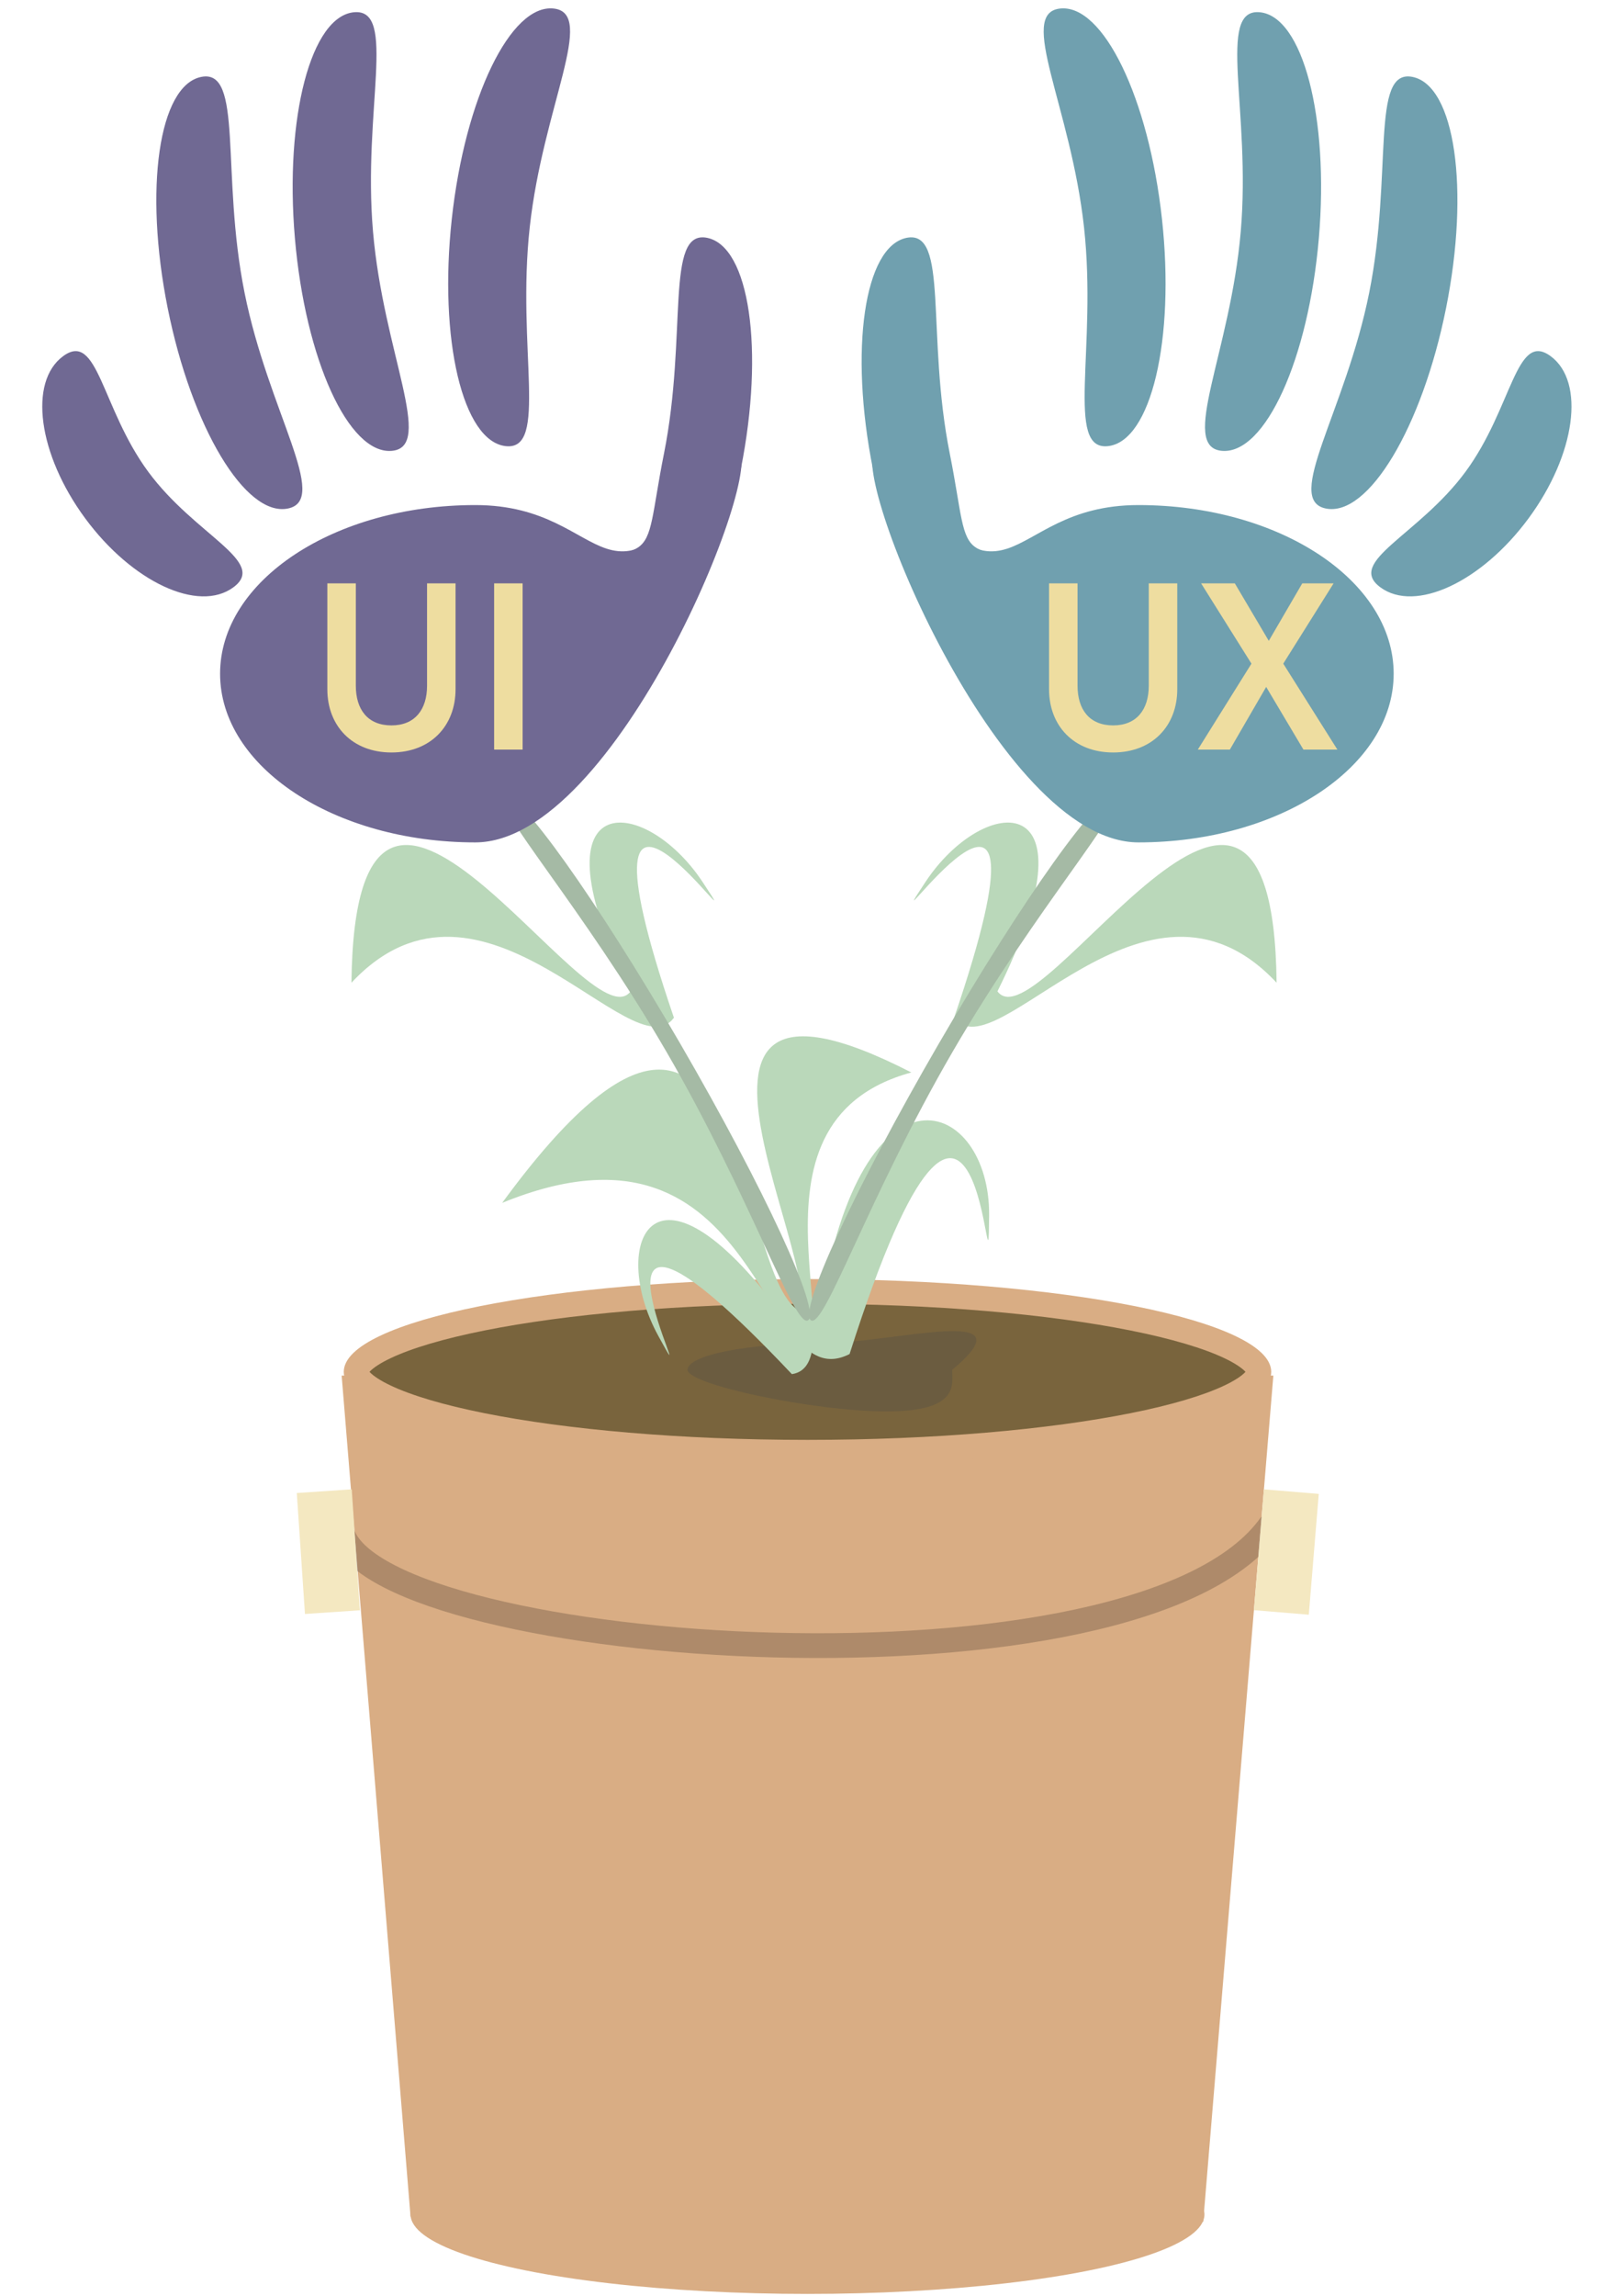 <svg width="653" height="928" viewBox="0 0 653 928" fill="none" xmlns="http://www.w3.org/2000/svg">
<path d="M336.5 905L486.5 898L514.861 556H138.14L166 896L336.5 905Z" fill="#D9AD84"/>
<path d="M509 554.5C509 555.271 508.631 556.59 506.696 558.482C504.752 560.382 501.617 562.454 497.128 564.577C488.176 568.809 474.904 572.753 458.102 576.114C424.581 582.818 378.05 587 326.5 587C274.95 587 228.419 582.818 194.898 576.114C178.096 572.753 164.824 568.809 155.872 564.577C151.383 562.454 148.248 560.382 146.304 558.482C144.369 556.59 144 555.271 144 554.5C144 553.729 144.369 552.41 146.304 550.518C148.248 548.618 151.383 546.546 155.872 544.423C164.824 540.191 178.096 536.247 194.898 532.886C228.419 526.182 274.95 522 326.5 522C378.05 522 424.581 526.182 458.102 532.886C474.904 536.247 488.176 540.191 497.128 544.423C501.617 546.546 504.752 548.618 506.696 550.518C508.631 552.41 509 553.729 509 554.5Z" fill="#79643D" stroke="#D9AD84" stroke-width="10"/>
<path d="M385 553.7C417.5 526.5 361.047 543 331.5 543C301.953 543 278 547.791 278 553.7C278 559.609 328.953 570.5 358.5 570.5C388.047 570.5 385 559.609 385 553.7Z" fill="#6B5C40"/>
<ellipse rx="160.5" ry="32.1" transform="matrix(1 0 0 -1 326.5 895.1)" fill="#D9AD84"/>
<path d="M399.939 491.244C399.508 541.338 397.63 377.629 343.519 547.301C306.261 566.306 309.147 442.817 203.047 486.204C312.593 336.434 294.248 548.53 331.506 529.525C348.713 423.482 400.343 444.315 399.939 491.244Z" fill="#BAD8BA"/>
<path d="M266.142 539.907C287.895 579.764 218.547 447.8 320.174 555.42C348.115 551.251 293.521 453.945 368.477 433.484C245.98 370.617 346.853 530.781 318.912 534.95C264.213 459.05 245.762 502.568 266.142 539.907Z" fill="#BAD8BA"/>
<path d="M283.971 356.335C309.08 394.168 224.697 271.273 272.49 411.365C255.769 434.136 195.161 340.457 142.101 397.216C143.629 259.537 238.251 423.471 254.971 400.701C213.348 316.914 260.448 320.892 283.971 356.335Z" fill="#BAD8BA"/>
<path d="M374.304 356.335C349.195 394.168 433.577 271.273 385.785 411.365C402.505 434.136 463.113 340.457 516.173 397.216C514.645 259.537 420.023 423.471 403.303 400.701C444.927 316.914 397.826 320.892 374.304 356.335Z" fill="#BAD8BA"/>
<path d="M269.514 425.215C303.488 483.736 321.214 536.876 326.7 533.691C332.187 530.506 309.092 480.483 275.117 421.962C241.143 363.441 209.153 318.582 203.667 321.767C198.18 324.952 235.539 366.694 269.514 425.215Z" fill="#A5BAA5"/>
<path d="M385.12 425.215C351.145 483.736 333.42 536.876 327.934 533.691C322.447 530.506 345.542 480.483 379.516 421.962C413.491 363.441 445.481 318.582 450.967 321.767C456.453 324.952 419.095 366.694 385.12 425.215Z" fill="#A5BAA5"/>
<path d="M298.335 181.42C310.368 188.602 249.167 340.498 192.176 340.498C135.186 340.498 88.986 309.975 88.986 272.322C88.986 234.669 135.186 204.146 192.176 204.146C249.167 204.146 241.393 258.725 298.335 181.42Z" fill="#706993"/>
<path d="M59.935 190.684C78.944 216.485 108.446 227.018 94.354 237.4C80.261 247.783 53.427 235.284 34.418 209.483C15.41 183.683 11.424 154.35 25.517 143.967C39.609 133.585 40.926 164.883 59.935 190.684Z" fill="#706993"/>
<path d="M98.881 118.316C108.548 166.492 133.547 202.103 116.385 205.547C99.223 208.99 77.473 172.728 67.806 124.552C58.139 76.376 64.215 34.53 81.377 31.086C98.539 27.642 89.214 70.141 98.881 118.316Z" fill="#706993"/>
<path d="M150.817 93.585C155.009 142.543 175.848 180.737 158.407 182.23C140.967 183.723 123.43 145.246 119.238 96.289C115.047 47.332 125.787 6.434 143.227 4.941C160.668 3.448 146.625 44.628 150.817 93.585Z" fill="#706993"/>
<path d="M214.185 91.89C208.836 140.735 221.9 182.236 204.5 180.331C187.1 178.425 177.33 137.284 182.679 88.44C188.028 39.596 206.47 1.545 223.87 3.45C241.27 5.356 219.534 43.046 214.185 91.89Z" fill="#706993"/>
<path d="M268.464 183.373C258.837 231.557 270.024 223.232 207.625 223.232C224.79 226.662 289.918 237.766 299.544 189.582C309.171 141.398 303.06 99.557 285.895 96.128C268.729 92.699 278.091 135.189 268.464 183.373Z" fill="#706993"/>
<path d="M354.158 181.42C342.125 188.602 403.327 340.498 460.317 340.498C517.307 340.498 563.507 309.975 563.507 272.322C563.507 234.669 517.307 204.146 460.317 204.146C403.327 204.146 411.1 258.725 354.158 181.42Z" fill="#70A0AF"/>
<path d="M592.559 190.684C573.55 216.485 544.048 227.018 558.14 237.4C572.233 247.783 599.067 235.284 618.076 209.483C637.084 183.683 641.07 154.35 626.977 143.967C612.885 133.585 611.568 164.883 592.559 190.684Z" fill="#70A0AF"/>
<path d="M553.613 118.316C543.946 166.492 518.947 202.103 536.109 205.547C553.271 208.99 575.02 172.728 584.688 124.552C594.355 76.376 588.279 34.53 571.117 31.086C553.954 27.642 563.28 70.141 553.613 118.316Z" fill="#70A0AF"/>
<path d="M501.677 93.585C497.485 142.543 476.646 180.737 494.087 182.23C511.527 183.723 529.064 145.246 533.256 96.289C537.448 47.332 526.707 6.434 509.267 4.941C491.826 3.448 505.869 44.628 501.677 93.585Z" fill="#70A0AF"/>
<path d="M438.309 91.89C443.658 140.735 430.594 182.236 447.994 180.331C465.394 178.425 475.164 137.284 469.815 88.44C464.466 39.596 446.024 1.545 428.624 3.45C411.224 5.356 432.96 43.046 438.309 91.89Z" fill="#70A0AF"/>
<path d="M384.03 183.373C393.657 231.557 382.47 223.232 444.869 223.232C427.704 226.662 362.577 237.766 352.95 189.582C343.323 141.398 349.435 99.557 366.6 96.128C383.765 92.699 374.404 135.189 384.03 183.373Z" fill="#70A0AF"/>
<path d="M172.674 277.176C172.674 286.776 167.778 293.208 158.274 293.208C148.674 293.208 143.874 286.776 143.874 277.176C143.874 255 143.874 235.8 143.874 235.8H132.354V278.616C132.354 293.4 142.434 304.152 158.274 304.152C174.114 304.152 184.194 293.4 184.194 278.616V235.8H172.674C172.674 235.8 172.674 255 172.674 277.176ZM199.792 303H211.312V235.8H199.792V303Z" fill="#EEDDA0"/>
<path d="M464.487 277.176C464.487 286.776 459.591 293.208 450.087 293.208C440.487 293.208 435.687 286.776 435.687 277.176C435.687 255 435.687 235.8 435.687 235.8H424.167V278.616C424.167 293.4 434.247 304.152 450.087 304.152C465.927 304.152 476.007 293.4 476.007 278.616V235.8H464.487C464.487 235.8 464.487 255 464.487 277.176ZM527.028 303H540.756L518.868 268.248L539.22 235.8H526.548L513.012 259.032L499.284 235.8H485.652L506.004 268.248L484.308 303H497.268L511.956 277.656L527.028 303Z" fill="#EEDDA0"/>
<path d="M138.5 620C155.814 669.649 461.5 691.5 514 616" stroke="black" stroke-opacity="0.2" stroke-width="10"/>
<rect x="120" y="603.486" width="22.265" height="49" transform="rotate(-3.872 120 603.486)" fill="#F4E8C1"/>
<rect x="511.033" y="602" width="22.265" height="49" transform="rotate(4.721 511.033 602)" fill="#F4E8C1"/>
</svg>
